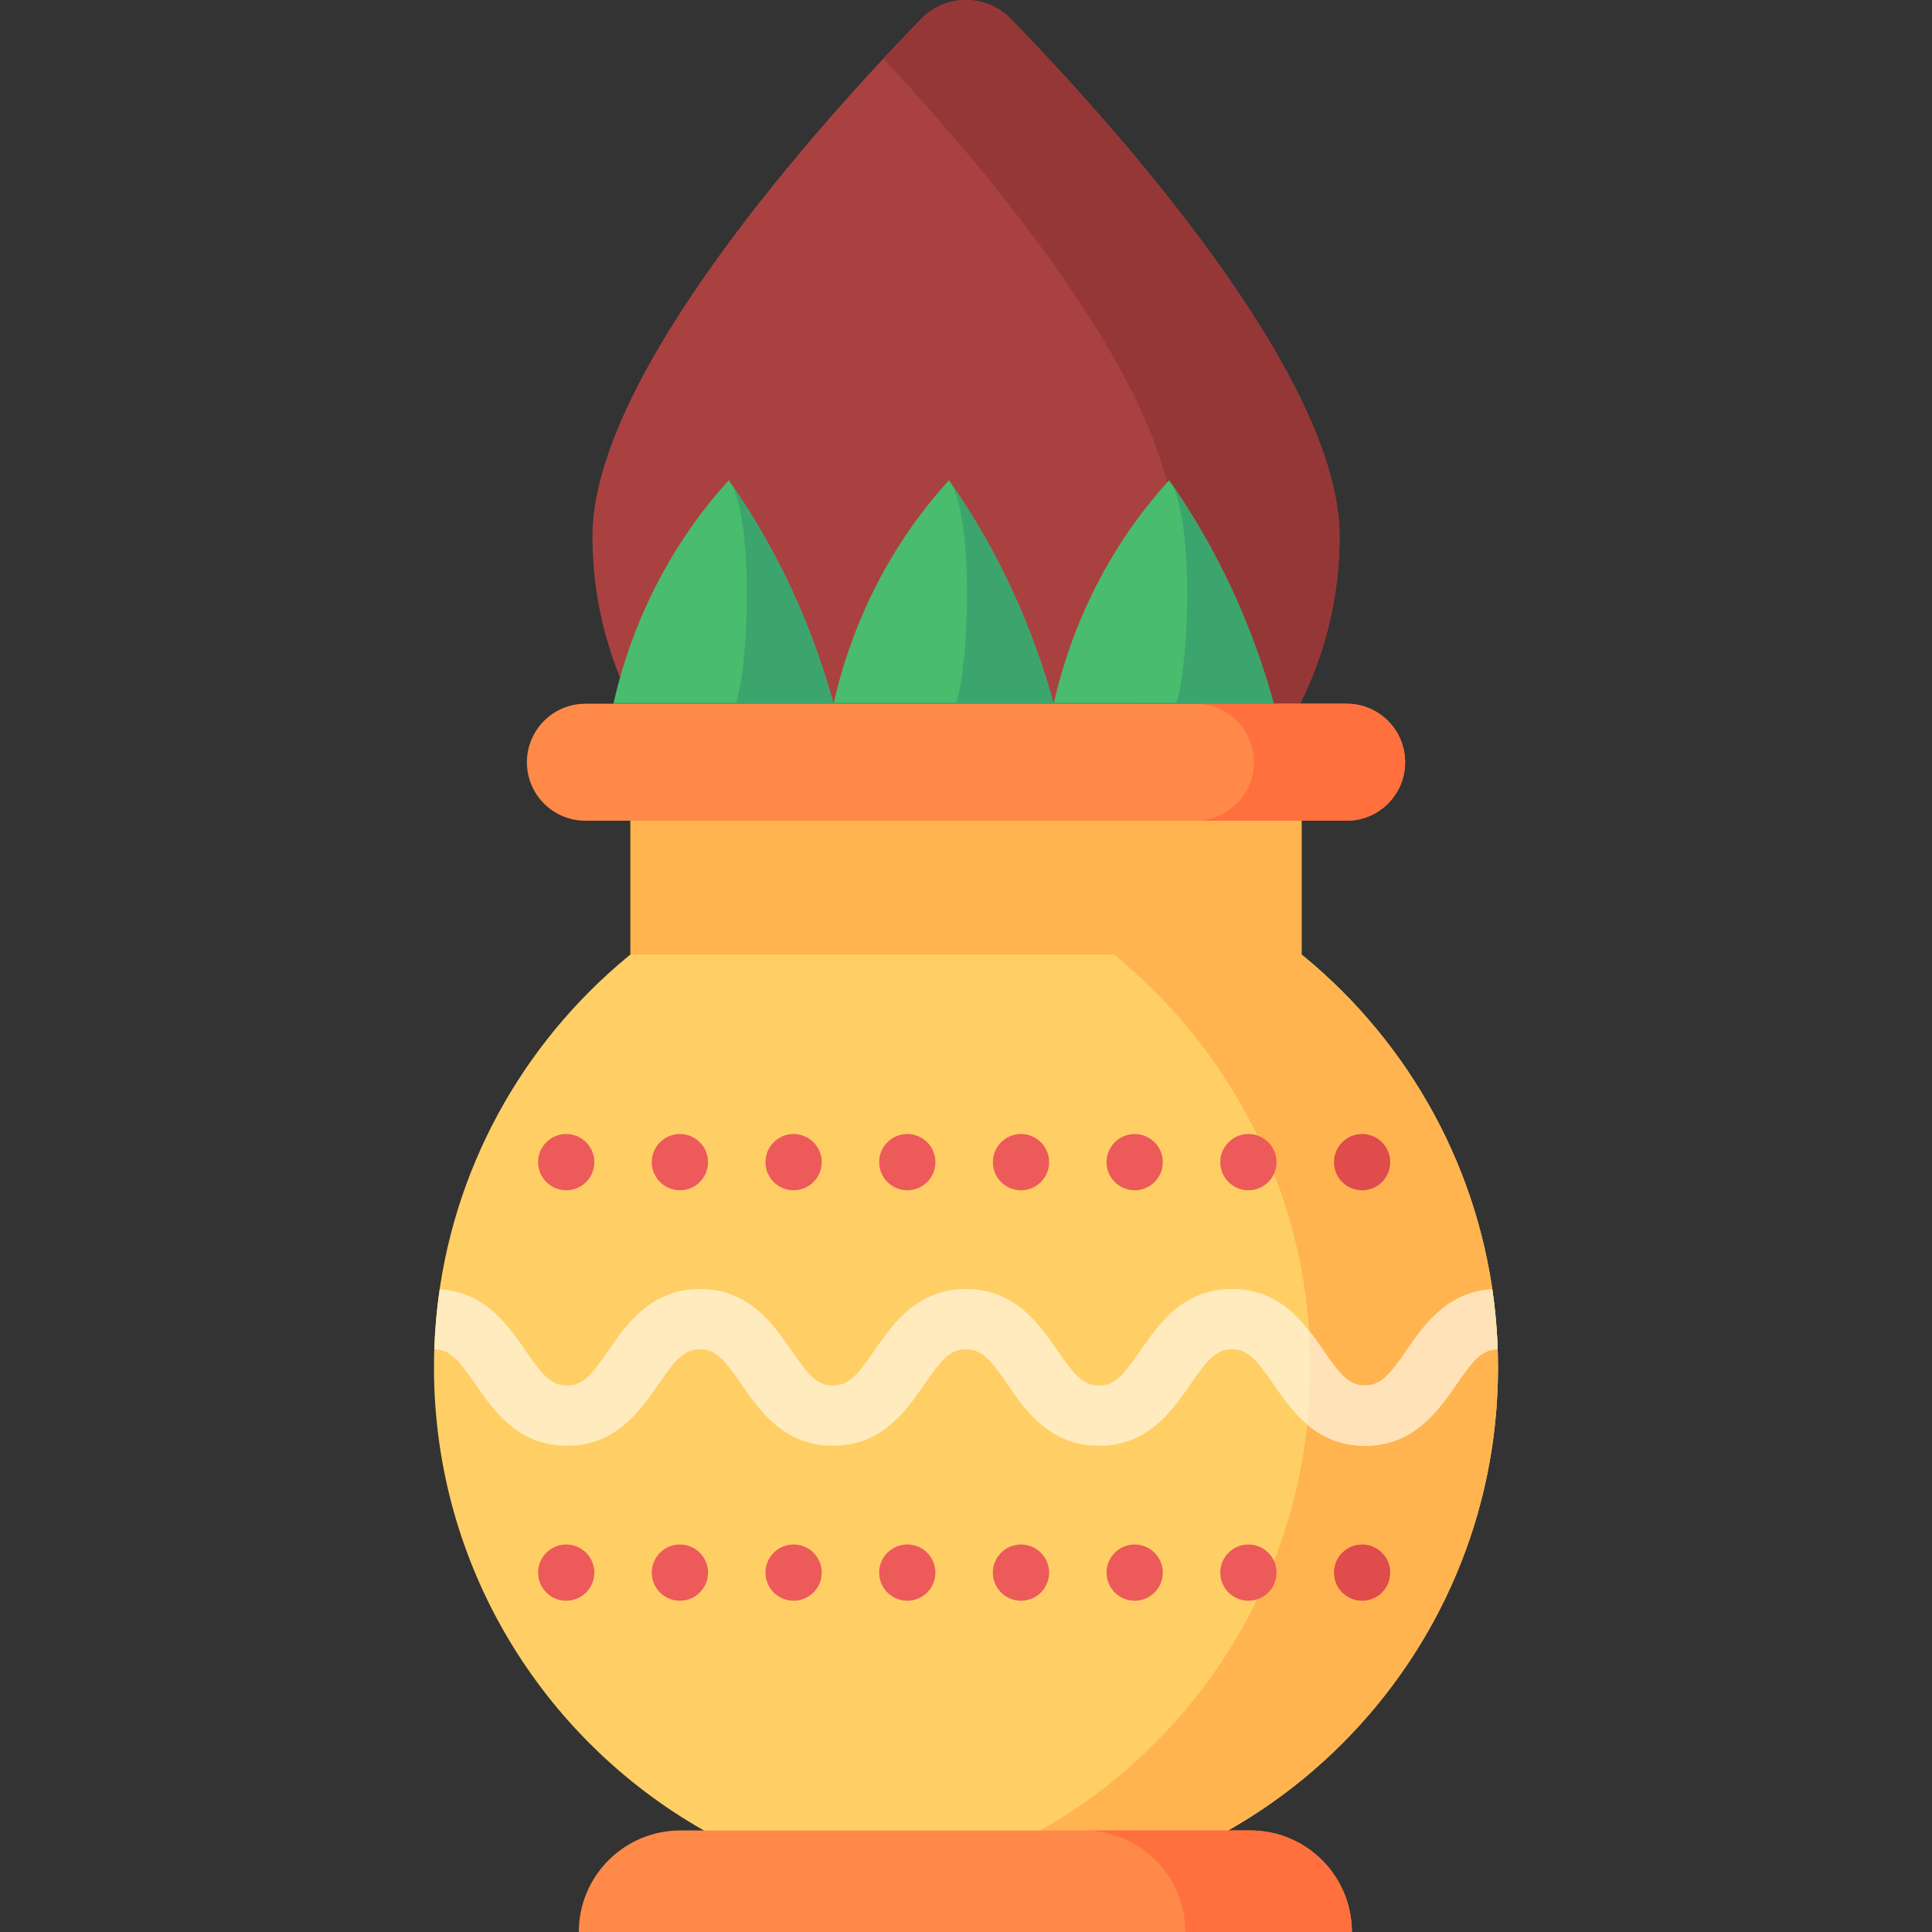 <?xml version="1.0" encoding="iso-8859-1"?>
<!-- Generator: Adobe Illustrator 19.0.0, SVG Export Plug-In . SVG Version: 6.00 Build 0)  -->
<svg version="1.1" id="Capa_1" xmlns="http://www.w3.org/2000/svg" xmlns:xlink="http://www.w3.org/1999/xlink" x="0px" y="0px"
	 viewBox="0 0 512.001 512.001" style="enable-background:new 0 0 512.001 512.001;" xml:space="preserve">
<rect x="0" y="0" width="512.001" height="512.001" fill="#333333" stroke="none"/>
<path style="fill:#FFCF65;" d="M396.993,362.371c0,77.868-63.124,140.992-140.992,140.992c-25.316,0-49.074-6.672-69.611-18.354
	c-42.631-24.25-71.382-70.086-71.382-122.638c0-77.868,63.124-140.992,140.992-140.992S396.993,284.503,396.993,362.371z"/>
<path style="fill:#FFB450;" d="M256.001,221.379c-8.486,0-16.796,0.751-24.868,2.187c66.007,11.747,116.124,69.423,116.124,138.805
	c0,69.366-50.093,127.032-116.077,138.797c8.06,1.432,16.35,2.195,24.821,2.195c77.868,0,140.992-63.125,140.992-140.992
	C396.993,284.503,333.869,221.379,256.001,221.379z"/>
<path style="fill:#AA4141;" d="M354.995,142.132c0,54.673-44.321,98.994-98.994,98.994s-98.994-44.321-98.994-98.994
	c0-42.83,60.752-110.001,87.071-137.092c6.528-6.72,17.317-6.72,23.846,0C294.243,32.132,354.995,99.303,354.995,142.132z"/>
<path style="fill:#963737;" d="M244.081,5.04c-2.942,3.028-6.314,6.557-9.982,10.496c29.157,31.304,77.092,88.55,77.092,126.597
	c0,47.146-32.959,86.59-77.092,96.558c7.046,1.591,14.375,2.436,21.902,2.436c54.673,0,98.994-44.321,98.994-98.994
	c0-42.829-60.75-109.999-87.07-137.091C261.398-1.676,250.608-1.678,244.081,5.04z"/>
<rect x="167.081" y="217.501" style="fill:#FFE92F;" width="177.85" height="35.26"/>
<rect x="167.081" y="217.501" style="fill:#FFB450;" width="177.85" height="35.464"/>
<path style="fill:#FF8948;" d="M356.867,217.5H155.135c-8.561,0-15.502-6.94-15.502-15.502l0,0c0-8.561,6.94-15.502,15.502-15.502
	h201.732c8.561,0,15.502,6.94,15.502,15.502l0,0C372.369,210.56,365.428,217.5,356.867,217.5z"/>
<path style="fill:#FF703E;" d="M356.867,186.497H316.82c8.561,0,15.502,6.94,15.502,15.502s-6.94,15.502-15.502,15.502h40.047
	c8.561,0,15.502-6.94,15.502-15.502S365.428,186.497,356.867,186.497z"/>
<path style="fill:#FF8948;" d="M358.263,512.001H153.394l0,0c0-14.86,12.047-26.907,26.907-26.907h151.055
	C346.217,485.094,358.263,497.141,358.263,512.001L358.263,512.001z"/>
<path style="fill:#FF703E;" d="M331.356,485.094h-44.129c14.86,0,26.907,12.047,26.907,26.907h44.129
	C358.263,497.141,346.217,485.094,331.356,485.094z"/>
<path style="fill:#49BC6E;" d="M193.141,127.278c-7.198,7.9-16.477,20.102-23.581,37.186c-3.308,7.956-5.513,15.453-7.008,22.033
	c19.446,0,38.892,0,58.339,0c-1.86-6.752-4.262-14.088-7.391-21.789C207.213,149.234,199.826,136.802,193.141,127.278z"/>
<path style="fill:#3CA56D;" d="M213.5,164.708c-6.016-14.806-13.037-26.819-19.488-36.173c5.689,11.564,4.418,47.479,1.079,57.695
	c-12.367,0-22.059,0-32.476,0c-0.02,0.087-0.043,0.179-0.063,0.266c19.446,0,38.892,0,58.339,0
	C219.031,179.745,216.629,172.408,213.5,164.708z"/>
<path style="fill:#49BC6E;" d="M251.479,127.278c-7.198,7.9-16.477,20.102-23.581,37.186c-3.308,7.956-5.513,15.453-7.008,22.033
	c19.446,0,38.892,0,58.339,0c-1.86-6.752-4.262-14.088-7.391-21.789C265.551,149.234,258.164,136.802,251.479,127.278z"/>
<path style="fill:#3CA56D;" d="M271.839,164.708c-6.016-14.806-13.037-26.819-19.488-36.173c5.689,11.564,4.418,47.479,1.079,57.695
	c-12.367,0-22.059,0-32.476,0c-0.02,0.087-0.043,0.179-0.063,0.266c19.446,0,38.892,0,58.339,0
	C277.37,179.745,274.967,172.408,271.839,164.708z"/>
<path style="fill:#49BC6E;" d="M309.818,127.278c-7.198,7.9-16.477,20.102-23.581,37.186c-3.308,7.956-5.513,15.453-7.008,22.033
	c19.446,0,38.892,0,58.339,0c-1.86-6.752-4.262-14.088-7.391-21.789C323.89,149.234,316.503,136.802,309.818,127.278z"/>
<path style="fill:#3CA56D;" d="M330.177,164.708c-6.016-14.806-13.037-26.819-19.488-36.173c5.689,11.564,4.418,47.479,1.079,57.695
	c-12.367,0-22.059,0-32.476,0c-0.02,0.087-0.043,0.179-0.063,0.266c19.446,0,38.892,0,58.338,0
	C335.708,179.745,333.306,172.408,330.177,164.708z"/>
<g>
	<circle style="fill:#ED5A5A;" cx="150.051" cy="307.981" r="7.455"/>
	<circle style="fill:#ED5A5A;" cx="180.181" cy="307.981" r="7.455"/>
	<circle style="fill:#ED5A5A;" cx="210.311" cy="307.981" r="7.455"/>
	<circle style="fill:#ED5A5A;" cx="240.441" cy="307.981" r="7.455"/>
	<circle style="fill:#ED5A5A;" cx="270.571" cy="307.981" r="7.455"/>
	<circle style="fill:#ED5A5A;" cx="300.701" cy="307.981" r="7.455"/>
	<circle style="fill:#ED5A5A;" cx="330.841" cy="307.981" r="7.455"/>
</g>
<circle style="fill:#E04B4B;" cx="360.971" cy="307.981" r="7.455"/>
<g>
	<circle style="fill:#ED5A5A;" cx="150.051" cy="416.761" r="7.455"/>
	<circle style="fill:#ED5A5A;" cx="180.181" cy="416.761" r="7.455"/>
	<circle style="fill:#ED5A5A;" cx="210.311" cy="416.761" r="7.455"/>
	<circle style="fill:#ED5A5A;" cx="240.441" cy="416.761" r="7.455"/>
	<circle style="fill:#ED5A5A;" cx="270.571" cy="416.761" r="7.455"/>
	<circle style="fill:#ED5A5A;" cx="300.701" cy="416.761" r="7.455"/>
	<circle style="fill:#ED5A5A;" cx="330.841" cy="416.761" r="7.455"/>
</g>
<circle style="fill:#E04B4B;" cx="360.971" cy="416.761" r="7.455"/>
<path style="fill:#FFEBBE;" d="M395.476,341.664c-11.992,0.705-18.153,9.594-22.688,16.172c-4.57,6.63-6.85,9.33-11.048,9.33
	s-6.477-2.7-11.047-9.329c-4.725-6.855-11.195-16.242-24.206-16.242c-13.01,0-19.48,9.387-24.205,16.242
	c-4.569,6.629-6.846,9.329-11.044,9.329c-4.197,0-6.476-2.7-11.046-9.329c-4.724-6.855-11.194-16.242-24.204-16.242
	c-13.009,0-19.479,9.387-24.204,16.242c-4.569,6.629-6.846,9.329-11.044,9.329c-4.197,0-6.475-2.7-11.044-9.329
	c-4.725-6.855-11.195-16.242-24.204-16.242c-13.008,0-19.478,9.387-24.202,16.242c-4.568,6.629-6.845,9.329-11.042,9.329
	c-4.195,0-6.473-2.7-11.041-9.329c-4.534-6.578-10.693-15.468-22.684-16.173c-0.768,5.218-1.248,10.529-1.428,15.917
	c4.137,0.04,6.417,2.745,10.951,9.325c4.724,6.855,11.193,16.242,24.201,16.242s19.478-9.387,24.202-16.242
	c4.568-6.629,6.845-9.329,11.042-9.329s6.475,2.7,11.044,9.329c4.725,6.855,11.195,16.242,24.204,16.242s19.479-9.387,24.204-16.242
	c4.569-6.629,6.846-9.329,11.044-9.329c4.198,0,6.476,2.7,11.046,9.329c4.724,6.855,11.194,16.242,24.204,16.242
	c13.009,0,19.479-9.387,24.203-16.241c4.57-6.63,6.848-9.33,11.046-9.33s6.478,2.7,11.048,9.33
	c4.725,6.854,11.195,16.241,24.205,16.241c13.01,0,19.481-9.387,24.206-16.241c4.536-6.581,6.818-9.287,10.958-9.326
	C396.723,352.193,396.244,346.882,395.476,341.664z"/>
<path style="fill:#FFE2B8;" d="M361.695,383.148c13.01,0,19.481-9.387,24.206-16.241c4.536-6.581,6.818-9.287,10.958-9.326
	c-0.044-1.315-0.107-2.625-0.186-3.93c-0.005-0.074-0.009-0.147-0.014-0.221c-0.077-1.232-0.17-2.46-0.279-3.683
	c-0.01-0.117-0.02-0.233-0.031-0.349c-0.109-1.204-0.235-2.403-0.374-3.598c-0.012-0.106-0.024-0.212-0.036-0.318
	c-0.152-1.276-0.32-2.547-0.506-3.812c0-0.002-0.001-0.004-0.001-0.006c-11.992,0.705-18.153,9.594-22.688,16.172
	c-4.57,6.63-6.85,9.33-11.048,9.33s-6.477-2.7-11.047-9.329c-1.132-1.642-2.369-3.43-3.767-5.199
	c0.219,3.216,0.331,6.462,0.331,9.733c0,5.119-0.28,10.173-0.812,15.151C350.248,380.763,355.14,383.148,361.695,383.148z"/>
<g>
</g>
<g>
</g>
<g>
</g>
<g>
</g>
<g>
</g>
<g>
</g>
<g>
</g>
<g>
</g>
<g>
</g>
<g>
</g>
<g>
</g>
<g>
</g>
<g>
</g>
<g>
</g>
<g>
</g>
</svg>
